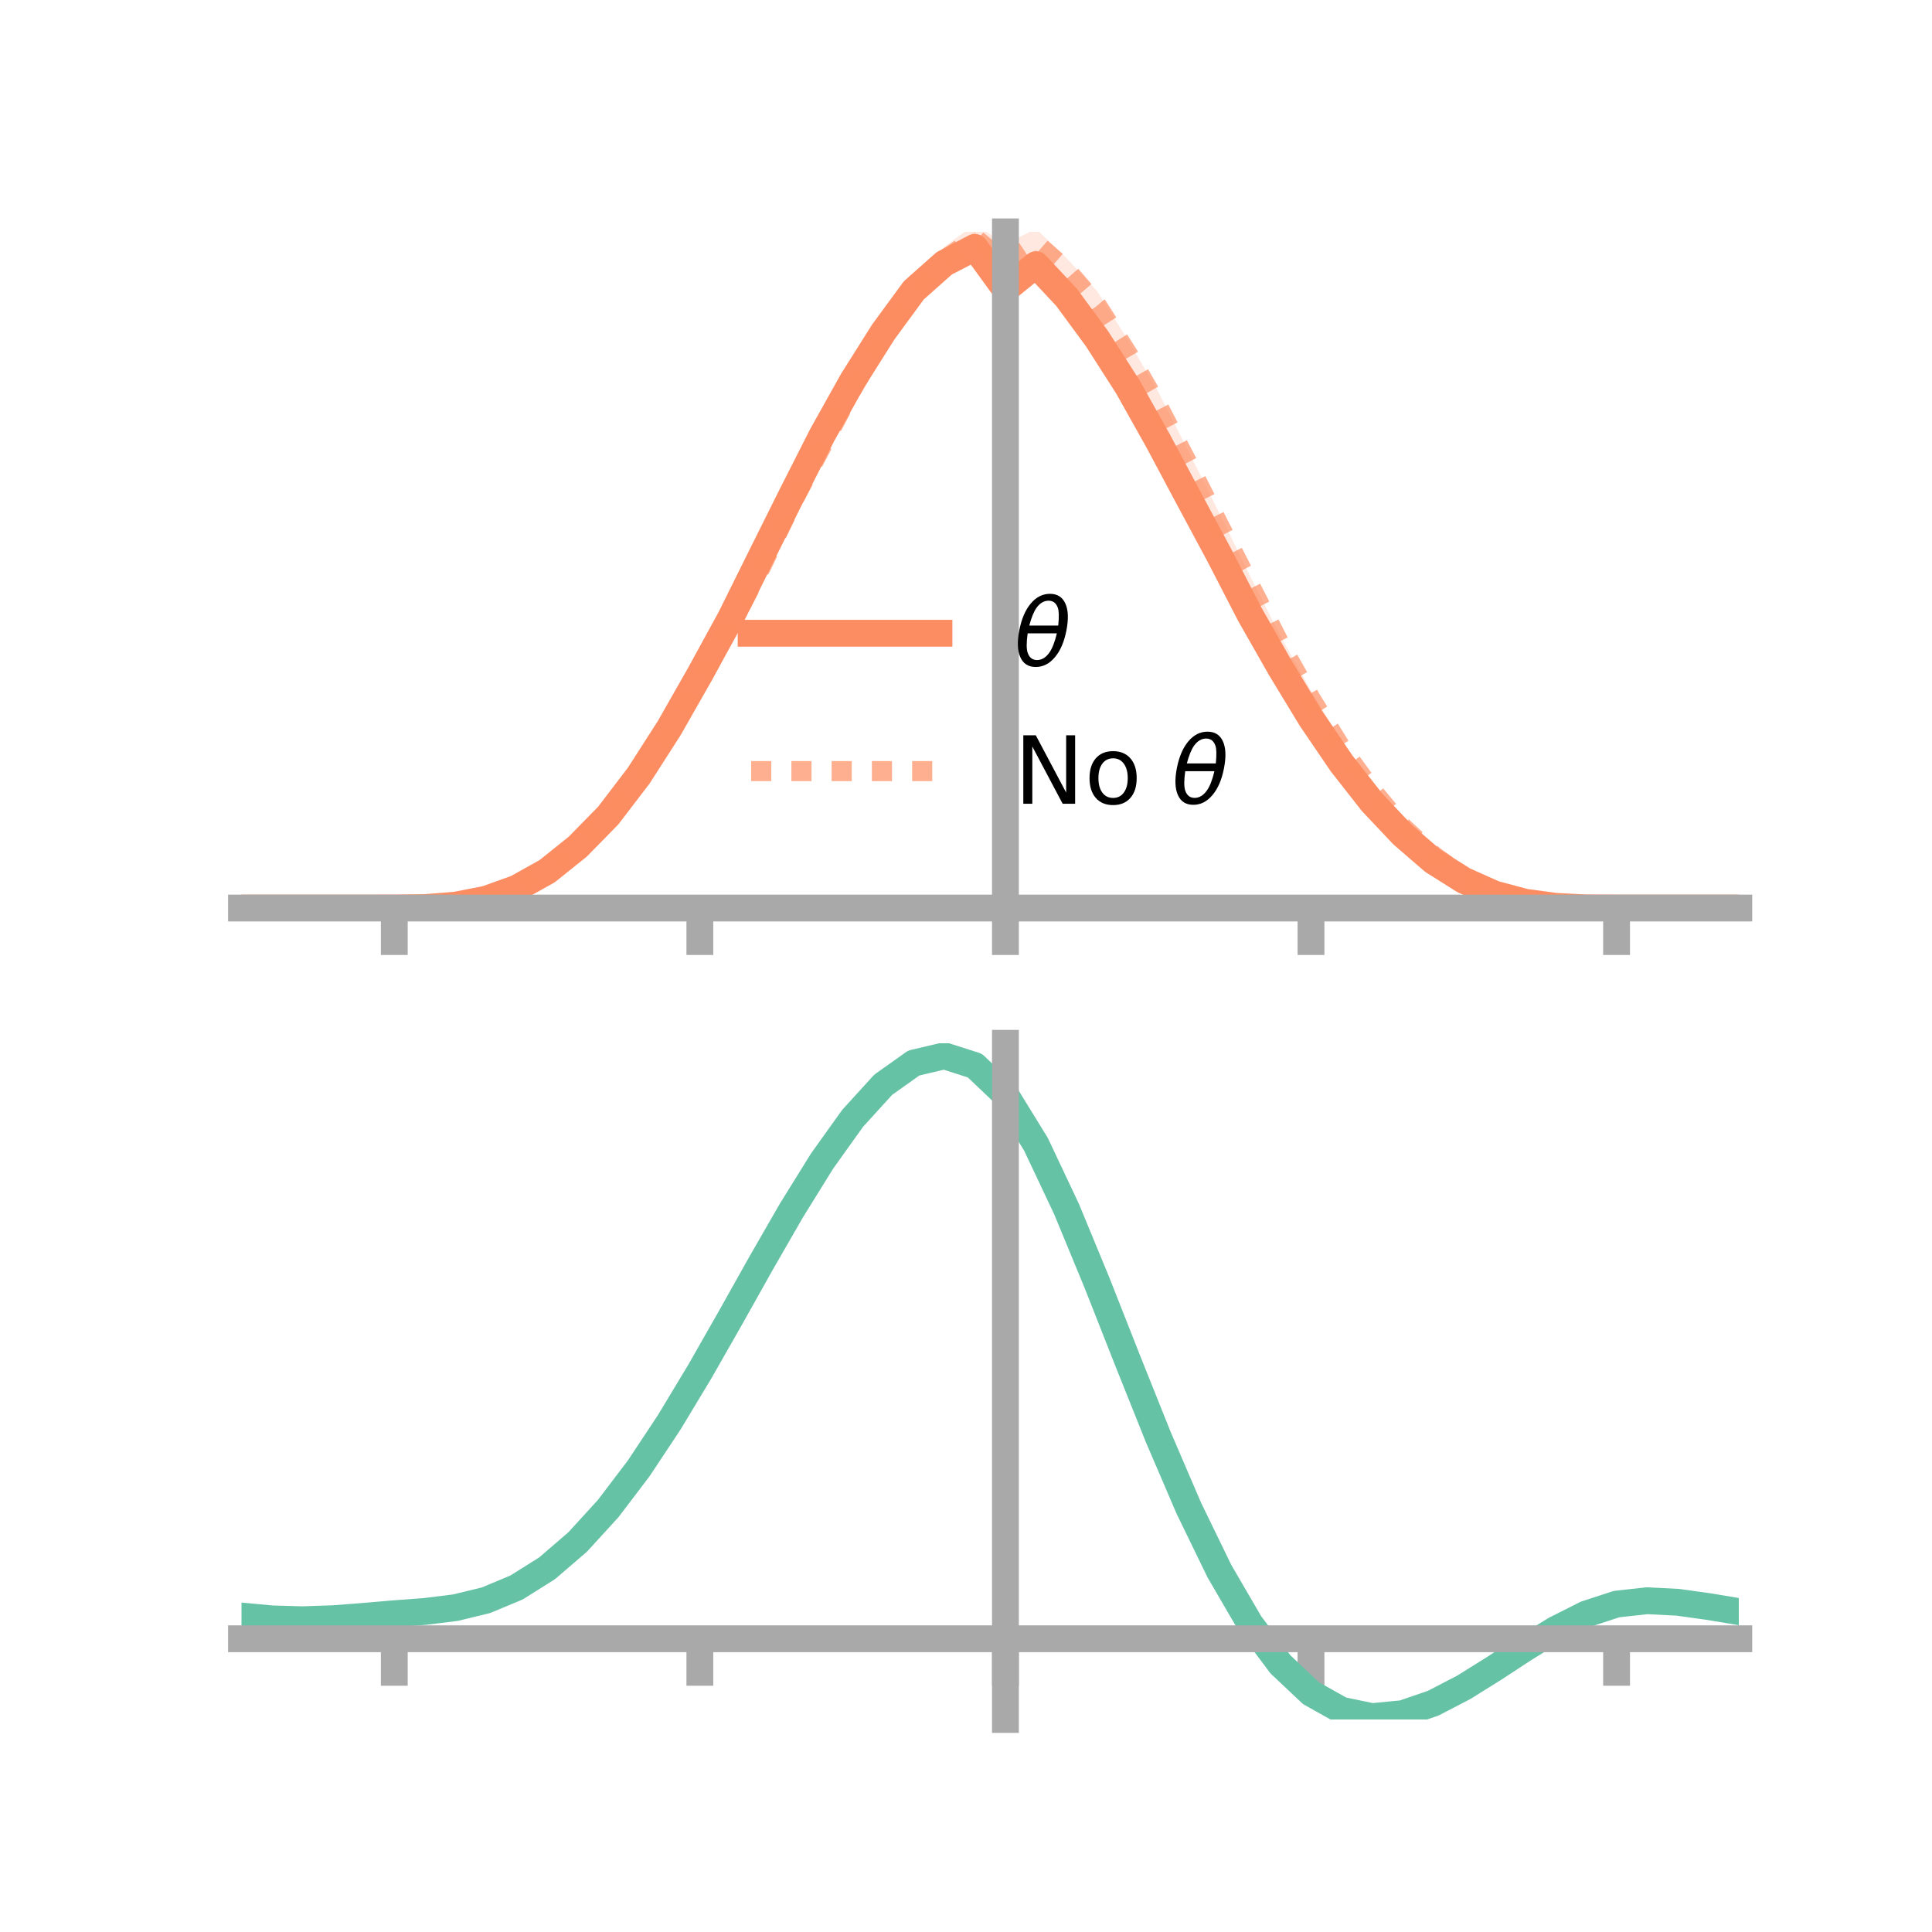 <?xml version="1.0" encoding="utf-8" standalone="no"?>
<!DOCTYPE svg PUBLIC "-//W3C//DTD SVG 1.1//EN"
  "http://www.w3.org/Graphics/SVG/1.1/DTD/svg11.dtd">
<!-- Created with matplotlib (https://matplotlib.org/) -->
<svg height="144pt" version="1.1" viewBox="0 0 144 144" width="144pt" xmlns="http://www.w3.org/2000/svg" xmlns:xlink="http://www.w3.org/1999/xlink">
 <defs>
  <style type="text/css">*{stroke-linecap:butt;stroke-linejoin:round;}</style>
 </defs>
 <g id="figure_1">
  <g id="patch_1">
   <path d="M 0 144 
L 144 144 
L 144 0 
L 0 0 
z
" style="fill:none;"/>
  </g>
  <g id="axes_1">
   <g id="patch_2">
    <path d="M 18 67.68 
L 129.6 67.68 
L 129.6 17.28 
L 18 17.28 
z
" style="fill:none;"/>
   </g>
   <g id="PolyCollection_1">
    <path clip-path="url(#p4a6405d1f8)" d="M 18 67.68 
L 18 67.68 
L 20.278 67.68 
L 22.555 67.68 
L 24.833 67.68 
L 27.11 67.68 
L 29.388 67.679 
L 31.665 67.63 
L 33.943 67.415 
L 36.22 66.92 
L 38.498 66.036 
L 40.776 64.717 
L 43.053 62.755 
L 45.331 60.336 
L 47.608 57.3 
L 49.886 53.63 
L 52.163 49.555 
L 54.441 45.426 
L 56.718 40.673 
L 58.996 35.97 
L 61.273 31.484 
L 63.551 27.245 
L 65.829 23.536 
L 68.106 20.567 
L 70.384 18.505 
L 72.661 17.28 
L 74.939 20.203 
L 77.216 18.591 
L 79.494 21.182 
L 81.771 24.184 
L 84.049 27.8 
L 86.327 31.993 
L 88.604 36.363 
L 90.882 40.618 
L 93.159 45.143 
L 95.437 49.152 
L 97.714 52.908 
L 99.992 56.316 
L 102.269 59.4 
L 104.547 61.859 
L 106.824 63.884 
L 109.102 65.448 
L 111.38 66.502 
L 113.657 67.161 
L 115.935 67.509 
L 118.212 67.66 
L 120.49 67.68 
L 122.767 67.68 
L 125.045 67.68 
L 127.322 67.68 
L 129.6 67.68 
L 129.6 67.68 
L 129.6 67.68 
L 127.322 67.68 
L 125.045 67.68 
L 122.767 67.68 
L 120.49 67.68 
L 118.212 67.68 
L 115.935 67.597 
L 113.657 67.326 
L 111.38 66.764 
L 109.102 65.785 
L 106.824 64.479 
L 104.547 62.57 
L 102.269 60.204 
L 99.992 57.482 
L 97.714 54.19 
L 95.437 50.443 
L 93.159 46.449 
L 90.882 42.148 
L 88.604 37.919 
L 86.327 33.752 
L 84.049 29.824 
L 81.771 26.323 
L 79.494 23.136 
L 77.216 20.862 
L 74.939 22.944 
L 72.661 19.603 
L 70.384 20.738 
L 68.106 22.722 
L 65.829 25.97 
L 63.551 29.487 
L 61.273 33.398 
L 58.996 37.89 
L 56.718 42.333 
L 54.441 46.762 
L 52.163 50.959 
L 49.886 54.886 
L 47.608 58.319 
L 45.331 61.245 
L 43.053 63.474 
L 40.776 65.157 
L 38.498 66.382 
L 36.22 67.13 
L 33.943 67.523 
L 31.665 67.663 
L 29.388 67.68 
L 27.11 67.68 
L 24.833 67.68 
L 22.555 67.68 
L 20.278 67.68 
L 18 67.68 
z
" style="fill:#fc8d62;fill-opacity:0.2;"/>
   </g>
   <g id="PolyCollection_2">
    <path clip-path="url(#p4a6405d1f8)" d="M 18 67.68 
L 18 67.68 
L 20.278 67.68 
L 22.555 67.68 
L 24.833 67.68 
L 27.11 67.68 
L 29.388 67.677 
L 31.665 67.63 
L 33.943 67.407 
L 36.22 66.921 
L 38.498 65.985 
L 40.776 64.708 
L 43.053 62.829 
L 45.331 60.49 
L 47.608 57.434 
L 49.886 53.931 
L 52.163 50.043 
L 54.441 45.828 
L 56.718 41.457 
L 58.996 36.632 
L 61.273 32.218 
L 63.551 27.91 
L 65.829 24.011 
L 68.106 20.614 
L 70.384 18.392 
L 72.661 16.719 
L 74.939 18.193 
L 77.216 17.053 
L 79.494 19.241 
L 81.771 21.693 
L 84.049 25.312 
L 86.327 29.198 
L 88.604 33.688 
L 90.882 38.247 
L 93.159 42.907 
L 95.437 47.41 
L 97.714 51.478 
L 99.992 55.286 
L 102.269 58.442 
L 104.547 61.34 
L 106.824 63.519 
L 109.102 65.192 
L 111.38 66.364 
L 113.657 67.133 
L 115.935 67.51 
L 118.212 67.659 
L 120.49 67.68 
L 122.767 67.68 
L 125.045 67.68 
L 127.322 67.68 
L 129.6 67.68 
L 129.6 67.68 
L 129.6 67.68 
L 127.322 67.68 
L 125.045 67.68 
L 122.767 67.68 
L 120.49 67.68 
L 118.212 67.678 
L 115.935 67.591 
L 113.657 67.282 
L 111.38 66.71 
L 109.102 65.63 
L 106.824 64.028 
L 104.547 62 
L 102.269 59.451 
L 99.992 56.324 
L 97.714 52.786 
L 95.437 48.794 
L 93.159 44.403 
L 90.882 40.161 
L 88.604 35.715 
L 86.327 31.459 
L 84.049 27.466 
L 81.771 23.919 
L 79.494 21.094 
L 77.216 19.299 
L 74.939 21.169 
L 72.661 18.853 
L 70.384 20.44 
L 68.106 23 
L 65.829 26.038 
L 63.551 29.868 
L 61.273 34.158 
L 58.996 38.387 
L 56.718 43.043 
L 54.441 47.302 
L 52.163 51.437 
L 49.886 55.184 
L 47.608 58.492 
L 45.331 61.212 
L 43.053 63.427 
L 40.776 65.095 
L 38.498 66.344 
L 36.22 67.131 
L 33.943 67.521 
L 31.665 67.668 
L 29.388 67.681 
L 27.11 67.68 
L 24.833 67.68 
L 22.555 67.68 
L 20.278 67.68 
L 18 67.68 
z
" style="fill:#fc8d62;fill-opacity:0.2;"/>
   </g>
   <g id="matplotlib.axis_1">
    <g id="xtick_1">
     <g id="line2d_1">
      <defs>
       <path d="M 0 0 
L 0 3.5 
" id="m22ed06dc83" style="stroke:#a9a9a9;stroke-width:2;"/>
      </defs>
      <g>
       <use style="fill:#a9a9a9;stroke:#a9a9a9;stroke-width:2;" x="29.388" xlink:href="#m22ed06dc83" y="67.68"/>
      </g>
     </g>
    </g>
    <g id="xtick_2">
     <g id="line2d_2">
      <g>
       <use style="fill:#a9a9a9;stroke:#a9a9a9;stroke-width:2;" x="52.163" xlink:href="#m22ed06dc83" y="67.68"/>
      </g>
     </g>
    </g>
    <g id="xtick_3">
     <g id="line2d_3">
      <g>
       <use style="fill:#a9a9a9;stroke:#a9a9a9;stroke-width:2;" x="74.939" xlink:href="#m22ed06dc83" y="67.68"/>
      </g>
     </g>
    </g>
    <g id="xtick_4">
     <g id="line2d_4">
      <g>
       <use style="fill:#a9a9a9;stroke:#a9a9a9;stroke-width:2;" x="97.714" xlink:href="#m22ed06dc83" y="67.68"/>
      </g>
     </g>
    </g>
    <g id="xtick_5">
     <g id="line2d_5">
      <g>
       <use style="fill:#a9a9a9;stroke:#a9a9a9;stroke-width:2;" x="120.49" xlink:href="#m22ed06dc83" y="67.68"/>
      </g>
     </g>
    </g>
   </g>
   <g id="matplotlib.axis_2"/>
   <g id="line2d_6">
    <path clip-path="url(#p4a6405d1f8)" d="M 18 67.68 
L 20.278 67.68 
L 22.555 67.68 
L 24.833 67.68 
L 27.11 67.68 
L 29.388 67.679 
L 31.665 67.647 
L 33.943 67.469 
L 36.22 67.025 
L 38.498 66.209 
L 40.776 64.937 
L 43.053 63.114 
L 45.331 60.791 
L 47.608 57.81 
L 49.886 54.258 
L 52.163 50.257 
L 54.441 46.094 
L 56.718 41.503 
L 58.996 36.93 
L 61.273 32.441 
L 63.551 28.366 
L 65.829 24.753 
L 68.106 21.645 
L 70.384 19.621 
L 72.661 18.441 
L 74.939 21.573 
L 77.216 19.727 
L 79.494 22.159 
L 81.771 25.254 
L 84.049 28.812 
L 86.327 32.872 
L 88.604 37.141 
L 90.882 41.383 
L 93.159 45.796 
L 95.437 49.797 
L 97.714 53.549 
L 99.992 56.899 
L 102.269 59.802 
L 104.547 62.214 
L 106.824 64.181 
L 109.102 65.616 
L 111.38 66.633 
L 113.657 67.244 
L 115.935 67.553 
L 118.212 67.67 
L 120.49 67.68 
L 122.767 67.68 
L 125.045 67.68 
L 127.322 67.68 
L 129.6 67.68 
" style="fill:none;stroke:#fc8d62;stroke-linecap:square;stroke-width:2;"/>
   </g>
   <g id="line2d_7">
    <path clip-path="url(#p4a6405d1f8)" d="M 18 67.68 
L 20.278 67.68 
L 22.555 67.68 
L 24.833 67.68 
L 27.11 67.68 
L 29.388 67.679 
L 31.665 67.649 
L 33.943 67.464 
L 36.22 67.026 
L 38.498 66.164 
L 40.776 64.901 
L 43.053 63.128 
L 45.331 60.851 
L 47.608 57.963 
L 49.886 54.558 
L 52.163 50.74 
L 54.441 46.565 
L 56.718 42.25 
L 58.996 37.51 
L 61.273 33.188 
L 63.551 28.889 
L 65.829 25.025 
L 68.106 21.807 
L 70.384 19.416 
L 72.661 17.786 
L 74.939 19.681 
L 77.216 18.176 
L 79.494 20.167 
L 81.771 22.806 
L 84.049 26.389 
L 86.327 30.328 
L 88.604 34.702 
L 90.882 39.204 
L 93.159 43.655 
L 95.437 48.102 
L 97.714 52.132 
L 99.992 55.805 
L 102.269 58.946 
L 104.547 61.67 
L 106.824 63.774 
L 109.102 65.411 
L 111.38 66.537 
L 113.657 67.208 
L 115.935 67.551 
L 118.212 67.669 
L 120.49 67.68 
L 122.767 67.68 
L 125.045 67.68 
L 127.322 67.68 
L 129.6 67.68 
" style="fill:none;stroke:#fc8d62;stroke-dasharray:1.5,1.5;stroke-dashoffset:0;stroke-opacity:0.7;stroke-width:1.5;"/>
   </g>
   <g id="patch_3">
    <path d="M 74.939 67.68 
L 74.939 17.28 
" style="fill:none;stroke:#a9a9a9;stroke-linecap:square;stroke-linejoin:miter;stroke-width:2;"/>
   </g>
   <g id="patch_4">
    <path d="M 129.6 67.68 
L 129.6 17.28 
" style="fill:none;"/>
   </g>
   <g id="patch_5">
    <path d="M 18 67.68 
L 129.6 67.68 
" style="fill:none;stroke:#a9a9a9;stroke-linecap:square;stroke-linejoin:miter;stroke-width:2;"/>
   </g>
   <g id="patch_6">
    <path d="M 18 17.28 
L 129.6 17.28 
" style="fill:none;"/>
   </g>
   <g id="legend_1">
    <g id="line2d_8">
     <path d="M 55.985 47.2 
L 69.985 47.2 
" style="fill:none;stroke:#fc8d62;stroke-linecap:square;stroke-width:2;"/>
    </g>
    <g id="line2d_9"/>
    <g id="text_1">
     <!-- $\theta$ -->
     <g transform="translate(75.585 49.65)scale(0.07 -0.07)">
      <defs>
       <path d="M 45.516 34.672 
L 14.453 34.672 
Q 12.359 20.062 14.5 13.875 
Q 17.188 6.25 24.469 6.25 
Q 31.781 6.25 37.359 13.922 
Q 42.234 20.656 45.516 34.672 
z
M 47.016 42.969 
Q 48.344 56.844 46.625 61.719 
Q 43.953 69.438 36.766 69.438 
Q 29.297 69.438 23.828 61.812 
Q 19.531 55.672 16.156 42.969 
z
M 38.188 76.766 
Q 49.906 76.766 54.594 66.406 
Q 59.281 56.109 55.719 37.844 
Q 52.203 19.625 43.453 9.281 
Q 34.766 -1.125 23.047 -1.125 
Q 11.281 -1.125 6.641 9.281 
Q 2 19.625 5.516 37.844 
Q 9.078 56.109 17.719 66.406 
Q 26.422 76.766 38.188 76.766 
z
" id="DejaVuSans-Oblique-952"/>
      </defs>
      <use transform="translate(0 0.234)" xlink:href="#DejaVuSans-Oblique-952"/>
     </g>
    </g>
    <g id="line2d_10">
     <path d="M 55.985 57.474 
L 69.985 57.474 
" style="fill:none;stroke:#fc8d62;stroke-dasharray:1.5,1.5;stroke-dashoffset:0;stroke-opacity:0.7;stroke-width:1.5;"/>
    </g>
    <g id="line2d_11"/>
    <g id="text_2">
     <!-- No $\theta$ -->
     <g transform="translate(75.585 59.924)scale(0.07 -0.07)">
      <defs>
       <path d="M 9.812 72.906 
L 23.094 72.906 
L 55.422 11.922 
L 55.422 72.906 
L 64.984 72.906 
L 64.984 0 
L 51.703 0 
L 19.391 60.984 
L 19.391 0 
L 9.812 0 
z
" id="DejaVuSans-78"/>
       <path d="M 30.609 48.391 
Q 23.391 48.391 19.188 42.75 
Q 14.984 37.109 14.984 27.297 
Q 14.984 17.484 19.156 11.844 
Q 23.344 6.203 30.609 6.203 
Q 37.797 6.203 41.984 11.859 
Q 46.188 17.531 46.188 27.297 
Q 46.188 37.016 41.984 42.703 
Q 37.797 48.391 30.609 48.391 
z
M 30.609 56 
Q 42.328 56 49.016 48.375 
Q 55.719 40.766 55.719 27.297 
Q 55.719 13.875 49.016 6.219 
Q 42.328 -1.422 30.609 -1.422 
Q 18.844 -1.422 12.172 6.219 
Q 5.516 13.875 5.516 27.297 
Q 5.516 40.766 12.172 48.375 
Q 18.844 56 30.609 56 
z
" id="DejaVuSans-111"/>
       <path id="DejaVuSans-32"/>
      </defs>
      <use transform="translate(0 0.234)" xlink:href="#DejaVuSans-78"/>
      <use transform="translate(74.805 0.234)" xlink:href="#DejaVuSans-111"/>
      <use transform="translate(135.986 0.234)" xlink:href="#DejaVuSans-32"/>
      <use transform="translate(167.773 0.234)" xlink:href="#DejaVuSans-Oblique-952"/>
     </g>
    </g>
   </g>
  </g>
  <g id="axes_2">
   <g id="patch_7">
    <path d="M 18 128.16 
L 129.6 128.16 
L 129.6 77.76 
L 18 77.76 
z
" style="fill:none;"/>
   </g>
   <g id="PolyCollection_3">
    <path clip-path="url(#pc7c8152a1c)" d="M 18 120.489 
L 18 120.41 
L 20.278 120.633 
L 22.555 120.698 
L 24.833 120.614 
L 27.11 120.43 
L 29.388 120.225 
L 31.665 120.05 
L 33.943 119.764 
L 36.22 119.205 
L 38.498 118.245 
L 40.776 116.792 
L 43.053 114.795 
L 45.331 112.247 
L 47.608 109.178 
L 49.886 105.659 
L 52.163 101.79 
L 54.441 97.7 
L 56.718 93.545 
L 58.996 89.5 
L 61.273 85.752 
L 63.551 82.503 
L 65.829 79.953 
L 68.106 78.306 
L 70.384 77.76 
L 72.661 78.503 
L 74.939 80.706 
L 77.216 84.457 
L 79.494 89.354 
L 81.771 94.947 
L 84.049 100.816 
L 86.327 106.595 
L 88.604 111.982 
L 90.882 116.744 
L 93.159 120.716 
L 95.437 123.802 
L 97.714 125.973 
L 99.992 127.257 
L 102.269 127.735 
L 104.547 127.52 
L 106.824 126.753 
L 109.102 125.59 
L 111.38 124.192 
L 113.657 122.726 
L 115.935 121.349 
L 118.212 120.215 
L 120.49 119.475 
L 122.767 119.226 
L 125.045 119.348 
L 127.322 119.675 
L 129.6 120.065 
L 129.6 120.172 
L 129.6 120.172 
L 127.322 119.807 
L 125.045 119.501 
L 122.767 119.392 
L 120.49 119.646 
L 118.212 120.394 
L 115.935 121.553 
L 113.657 122.973 
L 111.38 124.491 
L 109.102 125.936 
L 106.824 127.139 
L 104.547 127.931 
L 102.269 128.16 
L 99.992 127.693 
L 97.714 126.427 
L 95.437 124.301 
L 93.159 121.295 
L 90.882 117.441 
L 88.604 112.828 
L 86.327 107.608 
L 84.049 102.005 
L 81.771 96.31 
L 79.494 90.878 
L 77.216 86.12 
L 74.939 82.477 
L 72.661 80.343 
L 70.384 79.628 
L 68.106 80.159 
L 65.829 81.749 
L 63.551 84.203 
L 61.273 87.325 
L 58.996 90.917 
L 56.718 94.787 
L 54.441 98.757 
L 52.163 102.658 
L 49.886 106.348 
L 47.608 109.703 
L 45.331 112.631 
L 43.053 115.071 
L 40.776 116.992 
L 38.498 118.403 
L 36.22 119.343 
L 33.943 119.89 
L 31.665 120.167 
L 29.388 120.33 
L 27.11 120.519 
L 24.833 120.685 
L 22.555 120.755 
L 20.278 120.691 
L 18 120.489 
z
" style="fill:#66c2a5;fill-opacity:0.2;"/>
   </g>
   <g id="matplotlib.axis_3">
    <g id="xtick_6">
     <g id="line2d_12">
      <g>
       <use style="fill:#a9a9a9;stroke:#a9a9a9;stroke-width:2;" x="29.388" xlink:href="#m22ed06dc83" y="122.145"/>
      </g>
     </g>
    </g>
    <g id="xtick_7">
     <g id="line2d_13">
      <g>
       <use style="fill:#a9a9a9;stroke:#a9a9a9;stroke-width:2;" x="52.163" xlink:href="#m22ed06dc83" y="122.145"/>
      </g>
     </g>
    </g>
    <g id="xtick_8">
     <g id="line2d_14">
      <g>
       <use style="fill:#a9a9a9;stroke:#a9a9a9;stroke-width:2;" x="74.939" xlink:href="#m22ed06dc83" y="122.145"/>
      </g>
     </g>
    </g>
    <g id="xtick_9">
     <g id="line2d_15">
      <g>
       <use style="fill:#a9a9a9;stroke:#a9a9a9;stroke-width:2;" x="97.714" xlink:href="#m22ed06dc83" y="122.145"/>
      </g>
     </g>
    </g>
    <g id="xtick_10">
     <g id="line2d_16">
      <g>
       <use style="fill:#a9a9a9;stroke:#a9a9a9;stroke-width:2;" x="120.49" xlink:href="#m22ed06dc83" y="122.145"/>
      </g>
     </g>
    </g>
   </g>
   <g id="matplotlib.axis_4"/>
   <g id="line2d_17">
    <path clip-path="url(#pc7c8152a1c)" d="M 18 120.449 
L 20.278 120.662 
L 22.555 120.726 
L 24.833 120.649 
L 27.11 120.474 
L 29.388 120.278 
L 31.665 120.109 
L 33.943 119.827 
L 36.22 119.274 
L 38.498 118.324 
L 40.776 116.892 
L 43.053 114.933 
L 45.331 112.439 
L 47.608 109.441 
L 49.886 106.003 
L 52.163 102.224 
L 54.441 98.228 
L 56.718 94.166 
L 58.996 90.208 
L 61.273 86.539 
L 63.551 83.353 
L 65.829 80.851 
L 68.106 79.233 
L 70.384 78.694 
L 72.661 79.423 
L 74.939 81.591 
L 77.216 85.289 
L 79.494 90.116 
L 81.771 95.629 
L 84.049 101.41 
L 86.327 107.101 
L 88.604 112.405 
L 90.882 117.093 
L 93.159 121.006 
L 95.437 124.052 
L 97.714 126.2 
L 99.992 127.475 
L 102.269 127.947 
L 104.547 127.726 
L 106.824 126.946 
L 109.102 125.763 
L 111.38 124.342 
L 113.657 122.849 
L 115.935 121.451 
L 118.212 120.304 
L 120.49 119.56 
L 122.767 119.309 
L 125.045 119.424 
L 127.322 119.741 
L 129.6 120.119 
" style="fill:none;stroke:#66c2a5;stroke-linecap:square;stroke-width:2;"/>
   </g>
   <g id="patch_8">
    <path d="M 74.939 128.16 
L 74.939 77.76 
" style="fill:none;stroke:#a9a9a9;stroke-linecap:square;stroke-linejoin:miter;stroke-width:2;"/>
   </g>
   <g id="patch_9">
    <path d="M 129.6 128.16 
L 129.6 77.76 
" style="fill:none;"/>
   </g>
   <g id="patch_10">
    <path d="M 18 122.145 
L 129.6 122.145 
" style="fill:none;stroke:#a9a9a9;stroke-linecap:square;stroke-linejoin:miter;stroke-width:2;"/>
   </g>
   <g id="patch_11">
    <path d="M 18 77.76 
L 129.6 77.76 
" style="fill:none;"/>
   </g>
  </g>
 </g>
 <defs>
  <clipPath id="p4a6405d1f8">
   <rect height="50.4" width="111.6" x="18" y="17.28"/>
  </clipPath>
  <clipPath id="pc7c8152a1c">
   <rect height="50.4" width="111.6" x="18" y="77.76"/>
  </clipPath>
 </defs>
</svg>
